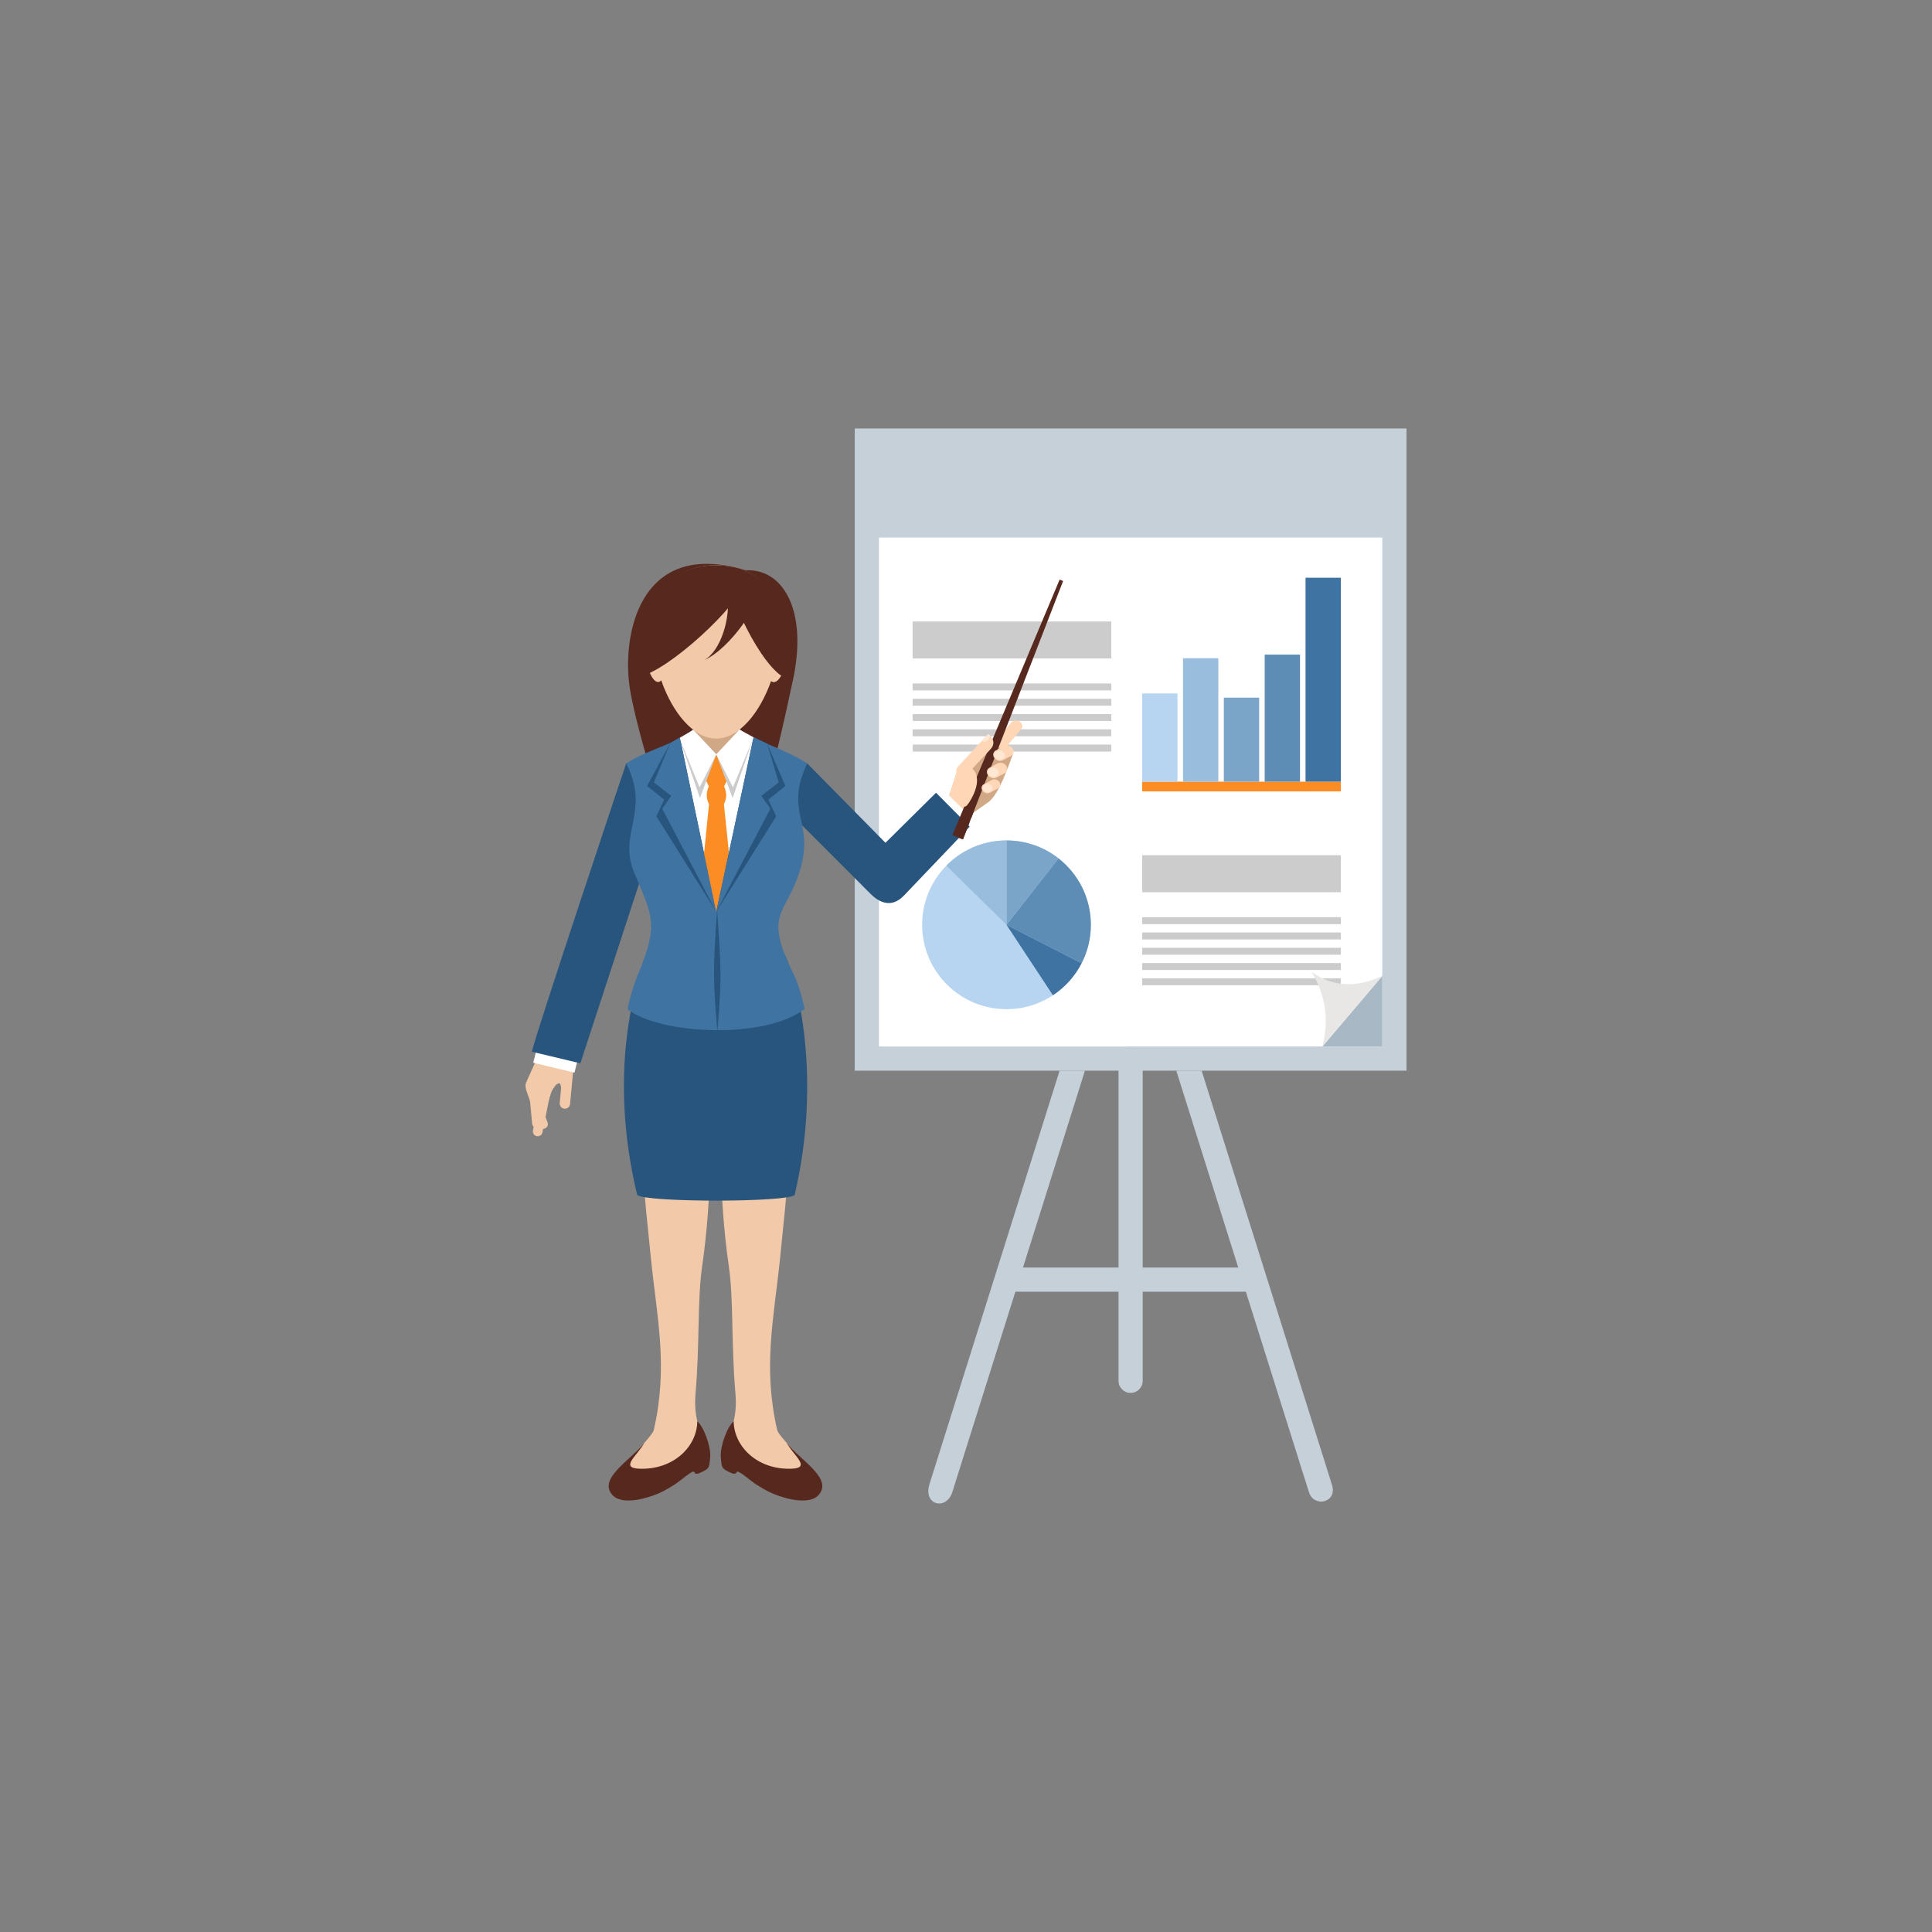 <?xml version="1.0" encoding="utf-8"?>
<!-- Generator: Adobe Illustrator 16.0.0, SVG Export Plug-In . SVG Version: 6.00 Build 0)  -->
<!DOCTYPE svg PUBLIC "-//W3C//DTD SVG 1.1//EN" "http://www.w3.org/Graphics/SVG/1.1/DTD/svg11.dtd">
<svg version="1.1" id="Layer_1" xmlns="http://www.w3.org/2000/svg" xmlns:xlink="http://www.w3.org/1999/xlink" x="0px" y="0px"
	 width="350px" height="350px" viewBox="0 0 350 350" enable-background="new 0 0 350 350" xml:space="preserve">
<rect x="0" y="0" width="350" height="350" fill="#808080" stroke="none"/>
<g>
	<rect x="157.035" y="79.818" fill-rule="evenodd" clip-rule="evenodd" fill="#FFFFFF" width="95.575" height="111.955"/>
	<g>
		<rect x="165.329" y="123.817" fill-rule="evenodd" clip-rule="evenodd" fill="#CCCCCC" width="35.996" height="1.258"/>
		<rect x="165.329" y="126.585" fill-rule="evenodd" clip-rule="evenodd" fill="#CCCCCC" width="35.996" height="1.258"/>
		<rect x="165.329" y="129.354" fill-rule="evenodd" clip-rule="evenodd" fill="#CCCCCC" width="35.996" height="1.258"/>
		<rect x="165.329" y="132.122" fill-rule="evenodd" clip-rule="evenodd" fill="#CCCCCC" width="35.996" height="1.259"/>
		<rect x="165.329" y="134.89" fill-rule="evenodd" clip-rule="evenodd" fill="#CCCCCC" width="35.996" height="1.258"/>
		<rect x="165.329" y="112.589" fill-rule="evenodd" clip-rule="evenodd" fill="#CCCCCC" width="35.996" height="6.7"/>
	</g>
	<path fill-rule="evenodd" clip-rule="evenodd" fill="#C5D0D9" d="M202.631,250.151v-58.379c0-1.205,0.986-2.189,2.191-2.189l0,0
		c1.205,0,2.19,0.984,2.19,2.189v58.379c0,1.207-0.985,2.191-2.19,2.191l0,0C203.617,252.343,202.631,251.358,202.631,250.151z"/>
	<path fill="#C5D0D9" d="M204.822,77.627h47.787h2.191v2.191v111.955v2.191h-2.191h-47.787v-4.381h45.597V82.008h-45.597V77.627z
		 M157.035,77.627h47.788v4.381h-45.597v107.575h45.597v4.381h-47.788h-2.191v-2.191V79.818v-2.191H157.035z"/>
	<rect x="157.035" y="79.818" fill-rule="evenodd" clip-rule="evenodd" fill="#C5D0D9" width="95.575" height="17.562"/>
	<g>
		<path fill-rule="evenodd" clip-rule="evenodd" fill="#C5D0D9" d="M168.342,268.995l23.613-75.031h4.594l-24.027,76.346
			C171.48,273.618,167.292,272.78,168.342,268.995z"/>
		<path fill-rule="evenodd" clip-rule="evenodd" fill="#C5D0D9" d="M241.303,268.995l-23.613-75.031h-4.594l24.027,76.346
			C238.028,273.188,242.324,272.241,241.303,268.995z"/>
	</g>
	<rect x="182.826" y="229.626" fill-rule="evenodd" clip-rule="evenodd" fill="#C5D0D9" width="43.992" height="4.381"/>
	<polygon fill-rule="evenodd" clip-rule="evenodd" fill="#A8B8C4" points="250.419,176.794 239.563,189.583 250.419,189.583 	"/>
	<g>
		<rect x="206.914" y="166.161" fill-rule="evenodd" clip-rule="evenodd" fill="#CCCCCC" width="35.994" height="1.258"/>
		<rect x="206.914" y="168.929" fill-rule="evenodd" clip-rule="evenodd" fill="#CCCCCC" width="35.994" height="1.258"/>
		<rect x="206.914" y="171.697" fill-rule="evenodd" clip-rule="evenodd" fill="#CCCCCC" width="35.994" height="1.258"/>
		<rect x="206.914" y="174.465" fill-rule="evenodd" clip-rule="evenodd" fill="#CCCCCC" width="35.994" height="1.258"/>
		<rect x="206.914" y="177.233" fill-rule="evenodd" clip-rule="evenodd" fill="#CCCCCC" width="35.994" height="1.258"/>
		<rect x="206.914" y="154.933" fill-rule="evenodd" clip-rule="evenodd" fill="#CCCCCC" width="35.994" height="6.7"/>
	</g>
	<path fill-rule="evenodd" clip-rule="evenodd" fill="#E8E7E5" d="M250.419,176.794l-10.856,12.789
		c1.125-4.508,0.766-9.014-1.945-13.521C241.68,178.978,245.974,178.864,250.419,176.794z"/>
	<g>
		<circle fill-rule="evenodd" clip-rule="evenodd" fill="#B7D5F0" cx="182.337" cy="167.538" r="15.283"/>
		<path fill-rule="evenodd" clip-rule="evenodd" fill="#3F73A1" d="M190.748,180.302c2.193-1.449,3.992-3.449,5.198-5.801
			l-13.609-6.961L190.748,180.302z"/>
		<path fill-rule="evenodd" clip-rule="evenodd" fill="#5D8CB5" d="M195.946,174.5c1.07-2.088,1.674-4.454,1.674-6.961
			c0-4.888-2.294-9.238-5.863-12.036l-9.42,12.036L195.946,174.5z"/>
		<path fill-rule="evenodd" clip-rule="evenodd" fill="#7BA4C9" d="M191.756,155.503c-2.595-2.035-5.865-3.248-9.419-3.248v15.283
			L191.756,155.503z"/>
		<path fill-rule="evenodd" clip-rule="evenodd" fill="#99BDDC" d="M182.337,152.255v15.284l-10.893-10.72
			C174.217,154.002,178.072,152.255,182.337,152.255z"/>
	</g>
	<g>
		<rect x="206.914" y="141.607" fill-rule="evenodd" clip-rule="evenodd" fill="#FC8D25" width="35.994" height="1.765"/>
		<rect x="236.51" y="104.661" fill-rule="evenodd" clip-rule="evenodd" fill="#3F73A1" width="6.398" height="36.946"/>
		<rect x="229.11" y="118.591" fill-rule="evenodd" clip-rule="evenodd" fill="#5D8CB5" width="6.399" height="23.016"/>
		<rect x="221.711" y="126.386" fill-rule="evenodd" clip-rule="evenodd" fill="#7BA4C9" width="6.4" height="15.221"/>
		<rect x="214.313" y="119.249" fill-rule="evenodd" clip-rule="evenodd" fill="#99BDDC" width="6.398" height="22.358"/>
		<rect x="206.914" y="125.619" fill-rule="evenodd" clip-rule="evenodd" fill="#B7D5F0" width="6.398" height="15.988"/>
	</g>
	<g>
		<path fill-rule="evenodd" clip-rule="evenodd" fill="#57291E" d="M143.684,123.034c-3.098,14.664-9.269,40.792-13.936,40.792
			c-4.666,0-13.817-28.087-15.615-38.91c-1.55-9.329,1.396-27.552,20.978-21.6C141.677,102.954,146.372,110.306,143.684,123.034z"/>
		<g>
			
				<rect x="98.801" y="185.307" transform="matrix(-0.905 -0.425 0.425 -0.905 113.031 403.307)" fill-rule="evenodd" clip-rule="evenodd" fill="#F2CAA9" width="5.365" height="7.487"/>
			<path fill-rule="evenodd" clip-rule="evenodd" fill="#F2CAA9" d="M104.328,187.989l-4.91-1.086l-0.853,3.857l-2.452,3.809
				c2.052,0.908,5.777-0.152,5.51,2.893L104.328,187.989z"/>
			<path fill-rule="evenodd" clip-rule="evenodd" fill="#F2CAA9" d="M95.345,196.044l3.265-7.268c0.271-0.555,0.956-0.777,1.508-0.5
				l0,0c0.052,0.025,0.102,0.055,0.147,0.088l0.292-0.6c0.282-0.58,1-0.813,1.578-0.523l0,0c0.403,0.203,0.635,0.605,0.644,1.029
				c0.266-0.049,0.548-0.016,0.806,0.113l0,0c0.625,0.313,0.872,1.076,0.566,1.705l-4.203,7.598l-1.183,3.463
				c-0.307,0.629-1.081,0.881-1.706,0.566l0,0c-0.596-0.299-0.563-1.309-0.32-1.918C96.701,199.29,94.645,197.483,95.345,196.044z"
				/>
			<path fill-rule="evenodd" clip-rule="evenodd" fill="#F2CAA9" d="M97.262,205.831L97.262,205.831
				c-0.474-0.08-0.791-0.535-0.716-1.01l1.453-7.389l-0.026-0.07l1.636,1.092l-1.337,6.662
				C98.197,205.591,97.736,205.913,97.262,205.831z"/>
			<path fill-rule="evenodd" clip-rule="evenodd" fill="#F2CAA9" d="M102.237,200.849L102.237,200.849
				c-0.516-0.055-0.886-0.521-0.837-1.037l0.271-2.848c0.033-1.08-0.842-0.867-1.472,0.27l-1.531-6.086l3.01-2l1.198,2.568
				c0.84,0.186,1.033,1.607,0.966,2.316l-0.569,5.98C103.225,200.528,102.752,200.903,102.237,200.849z"/>
			<path fill-rule="evenodd" clip-rule="evenodd" fill="#F2CAA9" d="M97.376,204.349L97.376,204.349
				c-0.478,0.057-0.91-0.289-0.972-0.766l-0.699-7.498l-0.045-0.061l1.878,0.584l0.604,6.768
				C98.205,203.853,97.855,204.292,97.376,204.349z"/>
			<path fill-rule="evenodd" clip-rule="evenodd" fill="#F2CAA9" d="M98.699,204.442L98.699,204.442
				c-0.448,0.176-0.953-0.049-1.135-0.494l-2.305-6.662l1.972,1.047l1.961,4.975C99.375,203.753,99.147,204.267,98.699,204.442z"/>
		</g>
		<polygon fill-rule="evenodd" clip-rule="evenodd" fill="#FFFFFF" points="96.604,192.53 104.076,194.317 104.563,192.343 
			97.09,190.554 		"/>
		<path fill-rule="evenodd" clip-rule="evenodd" fill="#27557D" d="M122.197,140.389l-8.755-2.089
			c-0.028-0.007-16.173,48.344-17.093,52.213c-0.001,0.008,0.004,0.02,0.015,0.021l8.756,2.088c0.009,0,0.018-0.002,0.021-0.012
			l17.07-52.2C122.214,140.4,122.203,140.39,122.197,140.389z"/>
		<g>
			<path fill-rule="evenodd" clip-rule="evenodd" fill="#F2CAA9" d="M117.693,190.204h9.003c1.239,0,2.284,1.016,2.251,2.252
				c-0.357,13.084,0.167,23.697-1.745,36.934c-0.896,6.205-0.416,14.037-1.2,23.049c-0.42,4.838,1.177,6.736,0.789,7.662
				c-0.475,1.133-5.248,8.449-8.885,7.482l-4.703-1.252c-1.19-0.316,4.946-6.023,5.224-7.225c2.65-11.455,0.625-20.152-0.499-31.053
				c-1.16-11.256-2.487-24.34-2.487-35.598C115.441,191.216,116.454,190.204,117.693,190.204z"/>
			<path fill-rule="evenodd" clip-rule="evenodd" fill="#57291E" d="M126.322,257.476c1.245,1.08,2.494,4.686,2.338,6.506
				c-0.155,1.82-0.185,2.014-1.25,2.559s-1.427,0.604-1.654,0.121c-0.226-0.48-2.548,1.691-3.686,2.373
				c-1.138,0.684-2.639,1.729-5.698,2.475c-1.828,0.445-4.275,0.594-5.402-0.641c-2.738-3.002,3.218-6.273,5.768-9.486
				c-1.334,2.381-4.509,4.557-0.898,4.688C122.066,266.294,126.285,262.007,126.322,257.476z"/>
			<path fill-rule="evenodd" clip-rule="evenodd" fill="#F2CAA9" d="M141.541,190.204h-9.002c-1.24,0-2.285,1.016-2.252,2.252
				c0.357,13.084-0.167,23.697,1.746,36.934c0.895,6.205,0.415,14.037,1.199,23.049c0.421,4.838-1.177,6.736-0.788,7.662
				c0.474,1.133,5.248,8.449,8.885,7.482l4.703-1.252c1.19-0.316-4.946-6.023-5.224-7.225c-2.649-11.455-0.625-20.152,0.499-31.053
				c1.159-11.256,2.487-24.34,2.487-35.598C143.792,191.216,142.78,190.204,141.541,190.204z"/>
			<path fill-rule="evenodd" clip-rule="evenodd" fill="#57291E" d="M132.913,257.476c-1.245,1.08-2.494,4.686-2.338,6.506
				c0.156,1.82,0.185,2.014,1.25,2.559s1.427,0.604,1.654,0.121c0.227-0.48,2.548,1.691,3.686,2.373
				c1.138,0.684,2.639,1.729,5.698,2.475c1.828,0.445,4.275,0.594,5.402-0.641c2.738-3.002-3.218-6.273-5.767-9.486
				c1.334,2.381,4.509,4.557,0.898,4.688C137.167,266.294,132.949,262.007,132.913,257.476z"/>
		</g>
		<path fill-rule="evenodd" clip-rule="evenodd" fill="#27557D" d="M117.253,172.906c-2.251,5.166-7.163,21.484-1.82,43.554
			c1.366,1.416,27.649,1.371,28.53,0c5.018-21.305,0.477-39.02-1.821-43.554H117.253z"/>
		<g>
			<path fill-rule="evenodd" clip-rule="evenodd" fill="#FFD7B7" d="M184.75,130.736L184.75,130.736
				c0.504,0.331,0.604,0.947,0.234,1.378l-5.397,6.428c-0.368,0.431-1.095,0.508-1.601,0.178l0,0
				c-0.504-0.33-0.604-0.945-0.234-1.378l5.396-6.429C183.518,130.483,184.244,130.407,184.75,130.736z"/>
			<path fill-rule="evenodd" clip-rule="evenodd" fill="#D1A886" d="M171.68,144.944l3.682,2.974l3.65-2.567
				c1.942-1.366,3.708-6.624,4.557-8.922l-3.29-1.258l-6.792,4.28L171.68,144.944z"/>
			<polygon fill-rule="evenodd" clip-rule="evenodd" fill="#57291E" points="191.961,105 192.593,105.255 174.446,152.065 
				172.523,151.289 			"/>
			<path fill-rule="evenodd" clip-rule="evenodd" fill="#FFD7B7" d="M173.604,140.811l0.532,0.609l0.587-0.631l4.721-5.068
				c0.531-0.57,0.599-1.121,0.439-1.631c-0.136-0.434-0.727-1.258-0.978-0.988l-5.348,5.766
				C173.089,139.369,173.109,140.244,173.604,140.811z"/>
			<path fill-rule="evenodd" clip-rule="evenodd" fill="#FFE7D4" d="M179.188,133.055c-0.103-0.117-0.186-0.055-0.228-0.01
				l-1.063,1.165c0.525,0.459,1.134-0.059,1.428-0.686C179.368,133.432,179.318,133.204,179.188,133.055z"/>
			<path fill-rule="evenodd" clip-rule="evenodd" fill="#FFD7B7" d="M181.04,141.642L181.04,141.642
				c0.304,0.42,0.197,0.951-0.235,1.18l-1.469,0.779c-0.433,0.229-1.038,0.071-1.342-0.35l0,0c-0.305-0.421-0.199-0.951,0.234-1.18
				l1.47-0.779C180.131,141.063,180.735,141.221,181.04,141.642z"/>
			<path fill-rule="evenodd" clip-rule="evenodd" fill="#FFD7B7" d="M182.273,138.71L182.273,138.71
				c0.354,0.489,0.229,1.105-0.273,1.371l-1.453,0.771c-0.502,0.266-1.205,0.083-1.559-0.406l0,0
				c-0.354-0.488-0.23-1.104,0.272-1.371l1.454-0.77C181.218,138.038,181.919,138.222,182.273,138.71z"/>
			<path fill-rule="evenodd" clip-rule="evenodd" fill="#FFE7D4" d="M180.742,139.499L180.742,139.499
				c0.281,0.389,0.183,0.879-0.217,1.09l-0.15,0.079c-0.399,0.21-0.957,0.066-1.238-0.322l0,0c-0.281-0.388-0.184-0.878,0.217-1.09
				l0.15-0.079C179.904,138.966,180.461,139.111,180.742,139.499z"/>
			<path fill-rule="evenodd" clip-rule="evenodd" fill="#FFE7D4" d="M179.638,142.35L179.638,142.35
				c0.259,0.357,0.169,0.808-0.198,1.001l-0.139,0.073c-0.367,0.193-0.879,0.061-1.138-0.296l0,0
				c-0.259-0.357-0.169-0.807,0.199-1.001l0.138-0.073C178.867,141.859,179.38,141.993,179.638,142.35z"/>
			<path fill-rule="evenodd" clip-rule="evenodd" fill="#FFD7B7" d="M183.42,135.579L183.42,135.579
				c0.354,0.489,0.229,1.105-0.273,1.371l-1.453,0.77c-0.502,0.266-1.205,0.083-1.559-0.406l0,0
				c-0.354-0.489-0.23-1.104,0.272-1.371l1.454-0.771C182.364,134.907,183.066,135.09,183.42,135.579z"/>
			<path fill-rule="evenodd" clip-rule="evenodd" fill="#FFE7D4" d="M181.889,136.368L181.889,136.368
				c0.281,0.389,0.184,0.879-0.217,1.09l-0.15,0.079c-0.399,0.21-0.957,0.065-1.238-0.323l0,0c-0.281-0.388-0.183-0.877,0.217-1.089
				l0.15-0.079C181.051,135.834,181.607,135.979,181.889,136.368z"/>
			<path fill-rule="evenodd" clip-rule="evenodd" fill="#FFD7B7" d="M171.68,144.944l2.62,2.116
				c1.672-1.879,4.007-5.793,1.803-7.872c-0.276-0.345-0.563-0.625-0.852-0.848l-1.764,1.112L171.68,144.944z"/>
		</g>
		<polygon fill-rule="evenodd" clip-rule="evenodd" fill="#FFFFFF" points="167.931,146.204 173.266,151.457 176.221,148.346 
			170.886,143.093 		"/>
		<path fill-rule="evenodd" clip-rule="evenodd" fill="#27557D" d="M138.9,143.082l7.334-4.782l14.177,14.38l9.146-9.056
			c0.006-0.006,0.021-0.005,0.026,0l6.074,6.12c0.005,0.005,0.002,0.022,0,0.025l-11.9,12.47c-2.559,2.681-5.004,0.75-6.054-0.315
			C156.233,160.434,138.87,143.102,138.9,143.082z"/>
		<path fill-rule="evenodd" clip-rule="evenodd" fill="#3F73A1" d="M113.664,182.819c0.499-2.27,1.148-4.471,1.92-6.328
			c3.815-9.177,2.622-10.459-0.723-18.481c-2.963-7.108,3.049-10.912-1.42-19.71c3.962-2.54,9.079-3.568,12.16-6.079
			c1.461,1.286,2.502,1.579,4.158,1.579c1.657,0,2.752-0.335,4.212-1.621c2.279,1.856,8.118,3.42,12.262,6.121
			c-4.261,9.031,1.511,10.518-1.42,19.71c-2.48,7.774-6.495,7.413-1.176,18.178c0.868,1.756,1.594,4.09,2.137,6.59
			C138.513,188.345,119.638,187.458,113.664,182.819z"/>
		<polygon fill-rule="evenodd" clip-rule="evenodd" fill="#FFFFFF" points="121.957,134.344 121.586,144.178 129.818,165.077 
			137.934,144.178 137.43,134.074 133.973,132.178 125.602,132.221 		"/>
		<rect x="125.603" y="128.785" fill-rule="evenodd" clip-rule="evenodd" fill="#D1A886" width="8.224" height="8.518"/>
		<path fill-rule="evenodd" clip-rule="evenodd" fill="#F2CAA9" d="M129.76,133.8c4.121,0,7.935-4.712,9.947-10.483
			c0.118,0.121,0.25,0.198,0.397,0.222c0.82,0.136,1.759-1.404,2.098-3.439c0.337-2.037-0.053-3.798-0.873-3.934
			c-0.058-0.01-0.116-0.011-0.175-0.004c0.402-7.152-2.563-13.759-11.394-13.759c-8.837,0-11.8,6.617-11.393,13.776
			c-0.089-0.023-0.179-0.028-0.267-0.013c-0.82,0.136-1.211,1.897-0.873,3.934c0.338,2.035,1.277,3.576,2.097,3.439
			c0.175-0.029,0.33-0.132,0.462-0.296C121.792,129.049,125.622,133.8,129.76,133.8z"/>
		<path fill-rule="evenodd" clip-rule="evenodd" fill="#FC8D25" d="M131.125,142.569l0.572-1.21l-1.937-4.695l-1.904,4.619
			l0.608,1.286C129.351,142.569,130.238,142.569,131.125,142.569z"/>
		<polygon fill-rule="evenodd" clip-rule="evenodd" fill="#CCCCCC" points="125.601,132.222 129.76,136.664 126.8,144.582 
			123.14,133.854 		"/>
		<polygon fill-rule="evenodd" clip-rule="evenodd" fill="#27557D" points="123.167,133.639 129.76,165.188 118.906,147.88 
			120.332,144.859 117.234,142.389 121.439,134.59 		"/>
		<polygon fill-rule="evenodd" clip-rule="evenodd" fill="#CCCCCC" points="133.973,132.179 129.76,136.664 132.721,144.582 
			136.433,133.811 		"/>
		<polygon fill-rule="evenodd" clip-rule="evenodd" fill="#FC8D25" points="128.464,145.513 131.125,145.513 132.507,158.85 
			129.76,165.188 127.117,158.85 		"/>
		<polygon fill-rule="evenodd" clip-rule="evenodd" fill="#FFFFFF" points="125.602,132.22 129.76,136.664 126.736,142.625 
			123.142,133.853 		"/>
		<polygon fill-rule="evenodd" clip-rule="evenodd" fill="#3F73A1" points="123.167,133.639 129.76,165.188 119.961,146.5 
			121.586,144.178 118.452,141.74 121.438,134.59 		"/>
		<polygon fill-rule="evenodd" clip-rule="evenodd" fill="#27557D" points="136.514,133.572 129.76,165.188 140.615,147.88 
			139.188,144.859 142.287,142.389 138.961,134.703 		"/>
		<polygon fill-rule="evenodd" clip-rule="evenodd" fill="#3F73A1" points="136.514,133.572 129.76,165.188 139.559,146.5 
			137.934,144.178 141.068,141.74 138.961,134.703 		"/>
		<polygon fill-rule="evenodd" clip-rule="evenodd" fill="#FFFFFF" points="133.973,132.177 129.76,136.664 132.784,142.625 
			136.433,133.81 		"/>
		<path fill-rule="evenodd" clip-rule="evenodd" fill="#FC8D25" d="M128.464,142.349h2.661c0.594,1.232,0.548,2.311,0,3.364h-2.661
			C127.916,144.66,127.869,143.582,128.464,142.349z"/>
		<path fill-rule="evenodd" clip-rule="evenodd" fill="#27557D" d="M129.96,186.905c-0.79-9.76-0.818-10.809-0.046-22.054
			C130.685,176.097,130.749,177.146,129.96,186.905z"/>
		
			<ellipse transform="matrix(0.217 -0.976 0.976 0.217 -7.452 231.665)" fill-rule="evenodd" clip-rule="evenodd" fill="#F2CAA9" cx="140.688" cy="120.478" rx="3.112" ry="1.475"/>
		<path fill-rule="evenodd" clip-rule="evenodd" fill="#57291E" d="M176.426,146.958l-1.979,5.106l-1.924-0.776l2.166-5.154
			c0.354,0.006,0.588-0.322,0.708-0.498L176.426,146.958z"/>
		<path fill-rule="evenodd" clip-rule="evenodd" fill="#57291E" d="M141.316,116.161c0.41-7.152-2.61-13.759-11.602-13.759
			c-8.998,0-12.016,6.617-11.602,13.776c0.729,0.178,1.486,1.487,1.821,3.191c0.586,0.388,1.011,0.161,1.011-1.281
			c0-4.257,0.536-8.029,3.382-8.929c2.708-0.856,3.304,1.023,5.371,1.023s2.719-1.77,5.371-1.023
			c2.753,0.776,3.382,4.672,3.382,8.929c0,1.384,0.391,1.649,0.941,1.325C139.736,117.613,140.554,116.245,141.316,116.161z"/>
		<path fill-rule="evenodd" clip-rule="evenodd" fill="#57291E" d="M137.916,104.823c0.573,4.008-5.728,12.743-10.309,14.748
			c2.925-1.624,4.846-7.66,4.14-12.026C131.582,106.521,138.394,105.585,137.916,104.823z"/>
		<path fill-rule="evenodd" clip-rule="evenodd" fill="#57291E" d="M134.862,105.356c-0.541,4.012-14.106,16.489-19.062,17.17
			c-1.538-20.629,11.145-12.064,12.384-16.231C128.48,105.3,135.114,106.219,134.862,105.356z"/>
		<path fill-rule="evenodd" clip-rule="evenodd" fill="#57291E" d="M131.604,102.793c-0.322,4.036,6.309,18.501,11.007,20.216
			c1.772-14.766-2.061-16.686-4.681-17.884C136.989,104.695,131.175,103.583,131.604,102.793z"/>
	</g>
</g>
</svg>
